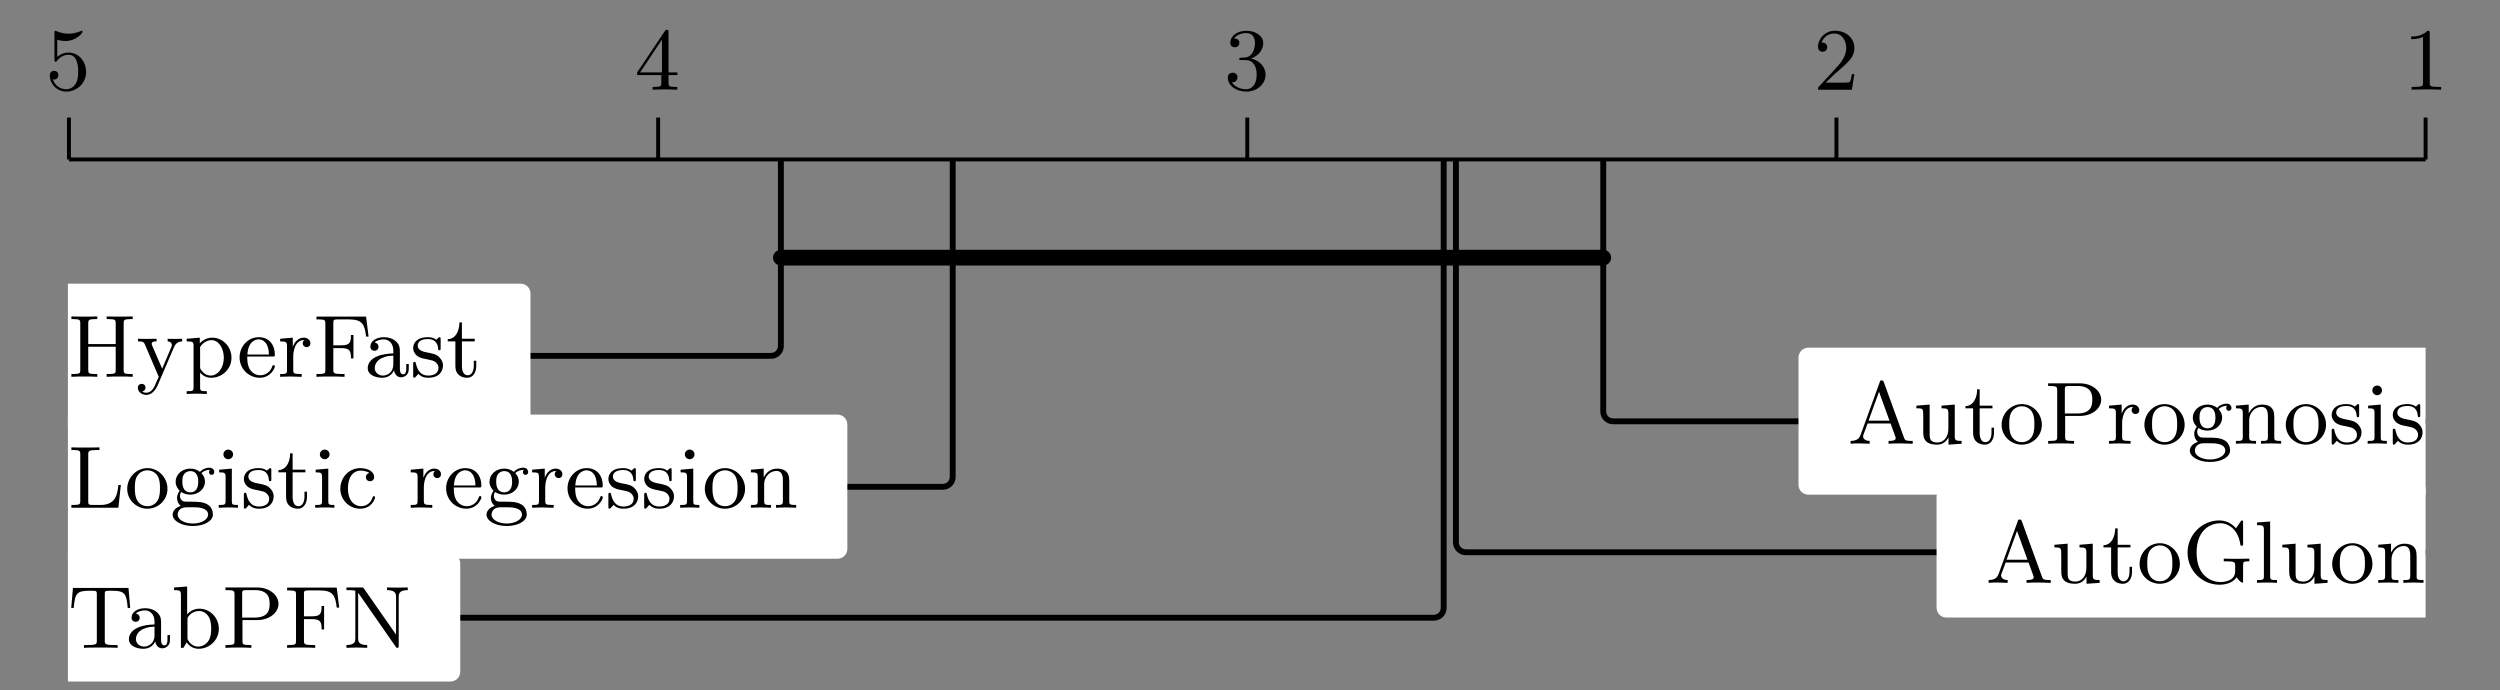 <?xml version="1.0" encoding="UTF-8"?>
<svg xmlns="http://www.w3.org/2000/svg" xmlns:xlink="http://www.w3.org/1999/xlink" width="250.348pt" height="69.12pt" viewBox="0 0 250.348 69.12" version="1.2">
<rect x="0" y="0" width="250.348" height="69.12" fill="#808080" stroke="none"/>
<defs>
<g>
<symbol overflow="visible" id="glyph0-0">
<path style="stroke:none;" d=""/>
</symbol>
<symbol overflow="visible" id="glyph0-1">
<path style="stroke:none;" d="M 2.688 -5.656 C 2.688 -5.875 2.688 -5.906 2.469 -5.906 C 1.906 -5.328 1.094 -5.328 0.828 -5.328 L 0.828 -5.062 C 1 -5.062 1.531 -5.062 2.016 -5.281 L 2.016 -0.703 C 2.016 -0.375 1.984 -0.281 1.156 -0.281 L 0.875 -0.281 L 0.875 0 C 1.203 -0.031 1.984 -0.031 2.344 -0.031 C 2.719 -0.031 3.516 -0.031 3.828 0 L 3.828 -0.281 L 3.547 -0.281 C 2.719 -0.281 2.688 -0.375 2.688 -0.703 Z M 2.688 -5.656 "/>
</symbol>
<symbol overflow="visible" id="glyph0-2">
<path style="stroke:none;" d="M 4.094 -1.562 L 3.844 -1.562 C 3.828 -1.453 3.75 -0.938 3.641 -0.781 C 3.594 -0.703 2.984 -0.703 2.797 -0.703 L 1.219 -0.703 L 2.094 -1.547 C 3.547 -2.797 4.094 -3.266 4.094 -4.172 C 4.094 -5.188 3.25 -5.906 2.156 -5.906 C 1.141 -5.906 0.453 -5.094 0.453 -4.281 C 0.453 -3.844 0.828 -3.797 0.906 -3.797 C 1.109 -3.797 1.375 -3.938 1.375 -4.266 C 1.375 -4.531 1.188 -4.719 0.906 -4.719 C 0.875 -4.719 0.844 -4.719 0.812 -4.719 C 1.016 -5.344 1.578 -5.625 2.062 -5.625 C 2.969 -5.625 3.281 -4.781 3.281 -4.172 C 3.281 -3.266 2.594 -2.531 2.172 -2.078 L 0.547 -0.312 C 0.453 -0.219 0.453 -0.203 0.453 0 L 3.844 0 Z M 4.094 -1.562 "/>
</symbol>
<symbol overflow="visible" id="glyph0-3">
<path style="stroke:none;" d="M 2.703 -3.125 C 3.531 -3.422 3.922 -4.078 3.922 -4.688 C 3.922 -5.375 3.156 -5.906 2.234 -5.906 C 1.312 -5.906 0.625 -5.375 0.625 -4.703 C 0.625 -4.406 0.828 -4.25 1.078 -4.25 C 1.344 -4.25 1.531 -4.438 1.531 -4.688 C 1.531 -5 1.312 -5.125 1.016 -5.125 C 1.234 -5.5 1.781 -5.672 2.219 -5.672 C 2.953 -5.672 3.094 -5.094 3.094 -4.672 C 3.094 -4.406 3.031 -3.984 2.812 -3.656 C 2.547 -3.25 2.234 -3.234 1.969 -3.219 C 1.75 -3.203 1.734 -3.203 1.672 -3.203 C 1.578 -3.188 1.516 -3.188 1.516 -3.078 C 1.516 -2.969 1.578 -2.969 1.734 -2.969 L 2.156 -2.969 C 2.922 -2.969 3.266 -2.344 3.266 -1.5 C 3.266 -0.375 2.656 -0.047 2.203 -0.047 C 2.031 -0.047 1.172 -0.094 0.781 -0.75 C 1.094 -0.703 1.344 -0.938 1.344 -1.234 C 1.344 -1.531 1.125 -1.703 0.875 -1.703 C 0.641 -1.703 0.375 -1.578 0.375 -1.203 C 0.375 -0.422 1.203 0.188 2.234 0.188 C 3.344 0.188 4.156 -0.609 4.156 -1.5 C 4.156 -2.281 3.547 -2.938 2.703 -3.125 Z M 2.703 -3.125 "/>
</symbol>
<symbol overflow="visible" id="glyph0-4">
<path style="stroke:none;" d="M 0.25 -1.734 L 0.25 -1.469 L 2.672 -1.469 L 2.672 -0.703 C 2.672 -0.375 2.656 -0.281 1.984 -0.281 L 1.797 -0.281 L 1.797 0 C 2.344 -0.031 2.969 -0.031 3.031 -0.031 C 3.078 -0.031 3.719 -0.031 4.266 0 L 4.266 -0.281 L 4.078 -0.281 C 3.406 -0.281 3.391 -0.375 3.391 -0.703 L 3.391 -1.469 L 4.281 -1.469 L 4.281 -1.734 L 3.391 -1.734 L 3.391 -5.766 C 3.391 -5.938 3.391 -6 3.219 -6 C 3.109 -6 3.094 -5.984 3.016 -5.859 Z M 0.547 -1.734 L 2.734 -5.016 L 2.734 -1.734 Z M 0.547 -1.734 "/>
</symbol>
<symbol overflow="visible" id="glyph0-5">
<path style="stroke:none;" d="M 0.922 -3.062 C 0.922 -2.891 0.922 -2.797 1.047 -2.797 C 1.109 -2.797 1.141 -2.828 1.203 -2.922 C 1.469 -3.281 1.891 -3.5 2.344 -3.5 C 3.297 -3.5 3.297 -2.141 3.297 -1.812 C 3.297 -1.547 3.297 -1 3.047 -0.594 C 2.812 -0.219 2.438 -0.047 2.094 -0.047 C 1.562 -0.047 0.969 -0.375 0.766 -1.031 C 0.766 -1.031 0.828 -1.016 0.891 -1.016 C 1.062 -1.016 1.312 -1.141 1.312 -1.453 C 1.312 -1.734 1.125 -1.891 0.891 -1.891 C 0.703 -1.891 0.453 -1.781 0.453 -1.422 C 0.453 -0.625 1.125 0.188 2.109 0.188 C 3.188 0.188 4.094 -0.672 4.094 -1.766 C 4.094 -2.844 3.328 -3.719 2.359 -3.719 C 1.938 -3.719 1.5 -3.578 1.203 -3.266 L 1.203 -5 C 1.469 -4.922 1.734 -4.875 2.016 -4.875 C 3.094 -4.875 3.734 -5.672 3.734 -5.781 C 3.734 -5.859 3.688 -5.906 3.641 -5.906 C 3.625 -5.906 3.609 -5.906 3.531 -5.859 C 3.109 -5.688 2.703 -5.609 2.328 -5.609 C 1.953 -5.609 1.547 -5.688 1.141 -5.859 C 1.047 -5.906 1.031 -5.906 1.031 -5.906 C 0.922 -5.906 0.922 -5.812 0.922 -5.656 Z M 0.922 -3.062 "/>
</symbol>
<symbol overflow="visible" id="glyph1-0">
<path style="stroke:none;" d=""/>
</symbol>
<symbol overflow="visible" id="glyph1-1">
<path style="stroke:none;" d="M 6.516 0 L 6.516 -0.281 L 6.375 -0.281 C 5.828 -0.281 5.719 -0.359 5.641 -0.609 L 3.625 -6.156 C 3.578 -6.266 3.547 -6.344 3.406 -6.344 C 3.266 -6.344 3.25 -6.297 3.203 -6.141 L 1.297 -0.891 C 1.188 -0.594 0.984 -0.281 0.297 -0.281 L 0.297 0 C 0.641 -0.031 0.875 -0.031 1.203 -0.031 L 2.203 0 L 2.203 -0.281 C 1.703 -0.281 1.547 -0.562 1.547 -0.719 C 1.547 -0.812 1.562 -0.844 1.578 -0.891 L 2 -2.031 L 4.297 -2.031 L 4.781 -0.703 C 4.812 -0.609 4.812 -0.578 4.812 -0.547 C 4.812 -0.281 4.328 -0.281 4.094 -0.281 L 4.094 0 C 4.484 -0.031 4.953 -0.031 5.359 -0.031 Z M 4.188 -2.312 L 2.094 -2.312 L 3.141 -5.203 Z M 4.188 -2.312 "/>
</symbol>
<symbol overflow="visible" id="glyph1-2">
<path style="stroke:none;" d="M 4.844 0 L 4.844 -0.281 C 4.25 -0.281 4.156 -0.344 4.156 -0.766 L 4.156 -3.922 L 2.828 -3.812 L 2.828 -3.547 C 3.422 -3.547 3.516 -3.484 3.516 -3.047 L 3.516 -1.484 C 3.516 -0.688 3.062 -0.125 2.422 -0.125 C 1.688 -0.125 1.641 -0.5 1.641 -0.984 L 1.641 -3.922 L 0.312 -3.812 L 0.312 -3.547 C 1 -3.547 1 -3.516 1 -2.734 L 1 -1.406 C 1 -0.828 1 -0.453 1.406 -0.141 C 1.656 0.031 2.016 0.094 2.375 0.094 C 2.828 0.094 3.266 -0.109 3.531 -0.641 L 3.531 0.094 Z M 4.844 0 "/>
</symbol>
<symbol overflow="visible" id="glyph1-3">
<path style="stroke:none;" d="M 3.031 -1.094 L 3.031 -1.609 L 2.781 -1.609 L 2.781 -1.125 C 2.781 -0.469 2.5 -0.156 2.188 -0.156 C 1.594 -0.156 1.594 -0.938 1.594 -1.094 L 1.594 -3.547 L 2.875 -3.547 L 2.875 -3.812 L 1.594 -3.812 L 1.594 -5.453 L 1.344 -5.453 C 1.344 -4.703 1.031 -3.797 0.172 -3.766 L 0.172 -3.547 L 0.938 -3.547 L 0.938 -1.094 C 0.938 -0.109 1.656 0.094 2.125 0.094 C 2.719 0.094 3.031 -0.469 3.031 -1.094 Z M 3.031 -1.094 "/>
</symbol>
<symbol overflow="visible" id="glyph1-4">
<path style="stroke:none;" d="M 4.281 -1.891 C 4.281 -3.047 3.359 -3.969 2.281 -3.969 C 1.156 -3.969 0.25 -3.016 0.25 -1.891 C 0.25 -0.781 1.172 0.094 2.266 0.094 C 3.391 0.094 4.281 -0.797 4.281 -1.891 Z M 3.531 -1.969 C 3.531 -1.641 3.531 -1.125 3.297 -0.734 C 3.062 -0.328 2.656 -0.156 2.281 -0.156 C 1.828 -0.156 1.469 -0.375 1.266 -0.719 C 1.031 -1.094 1.016 -1.562 1.016 -1.969 C 1.016 -2.297 1.016 -2.797 1.234 -3.156 C 1.5 -3.609 1.953 -3.75 2.266 -3.75 C 2.766 -3.75 3.141 -3.469 3.312 -3.156 C 3.516 -2.797 3.531 -2.344 3.531 -1.969 Z M 3.531 -1.969 "/>
</symbol>
<symbol overflow="visible" id="glyph1-5">
<path style="stroke:none;" d="M 5.672 -4.406 C 5.672 -5.281 4.766 -6.047 3.531 -6.047 L 0.359 -6.047 L 0.359 -5.781 L 0.562 -5.781 C 1.234 -5.781 1.266 -5.672 1.266 -5.344 L 1.266 -0.703 C 1.266 -0.375 1.234 -0.281 0.562 -0.281 L 0.359 -0.281 L 0.359 0 C 0.75 -0.031 1.25 -0.031 1.656 -0.031 C 2.062 -0.031 2.562 -0.031 2.953 0 L 2.953 -0.281 L 2.75 -0.281 C 2.078 -0.281 2.062 -0.375 2.062 -0.703 L 2.062 -2.781 L 3.531 -2.781 C 4.781 -2.781 5.672 -3.547 5.672 -4.406 Z M 4.781 -4.406 C 4.781 -4 4.781 -3.031 3.297 -3.031 L 2.031 -3.031 L 2.031 -5.406 C 2.031 -5.719 2.047 -5.781 2.469 -5.781 L 3.312 -5.781 C 4.781 -5.781 4.781 -4.797 4.781 -4.406 Z M 4.781 -4.406 "/>
</symbol>
<symbol overflow="visible" id="glyph1-6">
<path style="stroke:none;" d="M 3.297 -3.359 C 3.297 -3.656 3.031 -3.922 2.641 -3.922 C 2.109 -3.922 1.734 -3.547 1.531 -3 L 1.531 -3.922 L 0.266 -3.812 L 0.266 -3.547 C 0.875 -3.547 0.953 -3.484 0.953 -3.047 L 0.953 -0.688 C 0.953 -0.281 0.844 -0.281 0.266 -0.281 L 0.266 0 C 0.734 -0.016 0.844 -0.031 1.297 -0.031 L 2.422 0 L 2.422 -0.281 L 2.25 -0.281 C 1.609 -0.281 1.578 -0.375 1.578 -0.703 L 1.578 -2.031 C 1.578 -2.391 1.672 -3.688 2.688 -3.688 C 2.672 -3.672 2.531 -3.578 2.531 -3.359 C 2.531 -3.125 2.719 -2.969 2.922 -2.969 C 3.094 -2.969 3.297 -3.094 3.297 -3.359 Z M 3.297 -3.359 "/>
</symbol>
<symbol overflow="visible" id="glyph1-7">
<path style="stroke:none;" d="M 4.422 -3.578 C 4.422 -3.734 4.297 -4.016 3.938 -4.016 C 3.688 -4.016 3.281 -3.922 2.984 -3.594 C 2.734 -3.797 2.391 -3.922 2.016 -3.922 C 1.172 -3.922 0.547 -3.312 0.547 -2.609 C 0.547 -2.156 0.812 -1.844 0.953 -1.703 C 0.938 -1.688 0.688 -1.375 0.688 -0.969 C 0.688 -0.672 0.828 -0.359 1.062 -0.188 C 0.609 -0.047 0.25 0.281 0.25 0.688 C 0.25 1.312 1.141 1.828 2.266 1.828 C 3.359 1.828 4.281 1.359 4.281 0.672 C 4.281 0.312 4.125 -0.078 3.797 -0.297 C 3.297 -0.609 2.781 -0.609 1.938 -0.609 C 1.766 -0.609 1.484 -0.609 1.406 -0.625 C 1.156 -0.672 0.984 -0.906 0.984 -1.203 C 0.984 -1.344 1.031 -1.469 1.109 -1.578 C 1.328 -1.438 1.609 -1.312 2.016 -1.312 C 2.859 -1.312 3.484 -1.906 3.484 -2.609 C 3.484 -3.047 3.25 -3.344 3.125 -3.469 C 3.484 -3.797 3.891 -3.797 4 -3.797 C 3.953 -3.766 3.891 -3.719 3.891 -3.562 C 3.891 -3.469 3.953 -3.297 4.156 -3.297 C 4.281 -3.297 4.422 -3.391 4.422 -3.578 Z M 2.812 -2.609 C 2.812 -2.406 2.812 -1.547 2.016 -1.547 C 1.219 -1.547 1.219 -2.422 1.219 -2.609 C 1.219 -2.859 1.234 -3.156 1.391 -3.359 C 1.531 -3.547 1.766 -3.672 2.016 -3.672 C 2.812 -3.672 2.812 -2.812 2.812 -2.609 Z M 3.797 0.688 C 3.797 1.188 3.109 1.578 2.281 1.578 C 1.406 1.578 0.75 1.172 0.75 0.688 C 0.75 0.547 0.844 -0.047 1.609 -0.047 L 2.422 -0.047 C 2.703 -0.047 3.797 -0.031 3.797 0.688 Z M 3.797 0.688 "/>
</symbol>
<symbol overflow="visible" id="glyph1-8">
<path style="stroke:none;" d="M 4.844 0 L 4.844 -0.281 C 4.391 -0.281 4.172 -0.281 4.156 -0.547 L 4.156 -2.25 C 4.156 -2.984 4.156 -3.25 3.922 -3.547 C 3.719 -3.797 3.375 -3.922 2.938 -3.922 C 2.109 -3.922 1.734 -3.297 1.609 -3.062 L 1.594 -3.062 L 1.594 -3.922 L 0.312 -3.812 L 0.312 -3.547 C 0.906 -3.547 1 -3.484 1 -3.047 L 1 -0.688 C 1 -0.281 0.891 -0.281 0.312 -0.281 L 0.312 0 C 0.719 -0.016 0.891 -0.031 1.312 -0.031 C 1.75 -0.031 1.859 -0.016 2.328 0 L 2.328 -0.281 C 1.75 -0.281 1.641 -0.281 1.641 -0.688 L 1.641 -2.297 C 1.641 -3.234 2.312 -3.688 2.875 -3.688 C 3.391 -3.688 3.516 -3.266 3.516 -2.734 L 3.516 -0.688 C 3.516 -0.281 3.406 -0.281 2.828 -0.281 L 2.828 0 C 3.25 -0.016 3.406 -0.031 3.844 -0.031 C 4.266 -0.031 4.375 -0.016 4.844 0 Z M 4.844 0 "/>
</symbol>
<symbol overflow="visible" id="glyph1-9">
<path style="stroke:none;" d="M 3.281 -1.141 C 3.281 -1.531 3.094 -1.766 2.906 -1.969 C 2.609 -2.266 2.281 -2.328 1.625 -2.453 C 1.406 -2.5 0.75 -2.609 0.75 -3.125 C 0.75 -3.406 0.953 -3.781 1.766 -3.781 C 2.719 -3.781 2.781 -3.031 2.797 -2.812 C 2.812 -2.719 2.812 -2.656 2.922 -2.656 C 3.047 -2.656 3.047 -2.719 3.047 -2.891 L 3.047 -3.734 C 3.047 -3.891 3.047 -3.969 2.938 -3.969 C 2.891 -3.969 2.875 -3.969 2.766 -3.859 C 2.75 -3.844 2.672 -3.766 2.609 -3.719 C 2.344 -3.922 2.062 -3.969 1.766 -3.969 C 0.594 -3.969 0.297 -3.328 0.297 -2.875 C 0.297 -2.594 0.422 -2.359 0.625 -2.156 C 0.938 -1.891 1.266 -1.828 1.719 -1.75 C 2.172 -1.656 2.328 -1.625 2.516 -1.484 C 2.609 -1.406 2.828 -1.234 2.828 -0.906 C 2.828 -0.125 1.938 -0.125 1.812 -0.125 C 0.906 -0.125 0.672 -0.875 0.562 -1.359 C 0.547 -1.438 0.531 -1.5 0.422 -1.5 C 0.297 -1.5 0.297 -1.422 0.297 -1.266 L 0.297 -0.141 C 0.297 0.016 0.297 0.094 0.406 0.094 C 0.453 0.094 0.469 0.094 0.625 -0.078 C 0.672 -0.141 0.766 -0.25 0.812 -0.297 C 1.172 0.078 1.578 0.094 1.812 0.094 C 2.891 0.094 3.281 -0.547 3.281 -1.141 Z M 3.281 -1.141 "/>
</symbol>
<symbol overflow="visible" id="glyph1-10">
<path style="stroke:none;" d="M 2.234 0 L 2.234 -0.281 C 1.672 -0.281 1.625 -0.312 1.625 -0.672 L 1.625 -3.922 L 0.359 -3.812 L 0.359 -3.547 C 0.922 -3.547 1 -3.484 1 -3.062 L 1 -0.688 C 1 -0.281 0.906 -0.281 0.312 -0.281 L 0.312 0 C 0.719 -0.016 0.906 -0.031 1.297 -0.031 C 1.438 -0.031 1.812 -0.031 2.234 0 Z M 1.75 -5.344 C 1.75 -5.609 1.531 -5.828 1.266 -5.828 C 1 -5.828 0.781 -5.609 0.781 -5.344 C 0.781 -5.078 1 -4.859 1.266 -4.859 C 1.531 -4.859 1.75 -5.078 1.75 -5.344 Z M 1.75 -5.344 "/>
</symbol>
<symbol overflow="visible" id="glyph1-11">
<path style="stroke:none;" d="M 6.688 -2.156 L 6.688 -2.422 C 6.109 -2.406 6.016 -2.406 5.547 -2.406 C 5.203 -2.406 4.438 -2.406 4.125 -2.422 L 4.125 -2.156 L 4.406 -2.156 C 5.234 -2.156 5.266 -2.047 5.266 -1.719 L 5.266 -1.156 C 5.266 -0.078 3.922 -0.078 3.797 -0.078 C 3.078 -0.078 1.406 -0.516 1.406 -3.031 C 1.406 -5.5 3.016 -5.969 3.75 -5.969 C 4.641 -5.969 5.562 -5.312 5.781 -3.875 C 5.797 -3.75 5.797 -3.719 5.922 -3.719 C 6.062 -3.719 6.062 -3.75 6.062 -3.938 L 6.062 -6.016 C 6.062 -6.172 6.062 -6.25 5.953 -6.25 C 5.891 -6.25 5.859 -6.219 5.812 -6.141 L 5.359 -5.469 C 5.078 -5.75 4.578 -6.25 3.672 -6.25 C 1.953 -6.25 0.5 -4.812 0.5 -3.031 C 0.5 -1.219 1.953 0.188 3.688 0.188 C 4.516 0.188 5.156 -0.125 5.406 -0.562 C 5.562 -0.312 5.875 -0.016 5.969 -0.016 C 6.062 -0.016 6.062 -0.094 6.062 -0.234 L 6.062 -1.75 C 6.062 -2.109 6.094 -2.156 6.688 -2.156 Z M 6.688 -2.156 "/>
</symbol>
<symbol overflow="visible" id="glyph1-12">
<path style="stroke:none;" d="M 2.312 0 L 2.312 -0.281 C 1.734 -0.281 1.625 -0.281 1.625 -0.688 L 1.625 -6.141 L 0.312 -6.047 L 0.312 -5.781 C 0.922 -5.781 1 -5.719 1 -5.281 L 1 -0.688 C 1 -0.281 0.906 -0.281 0.312 -0.281 L 0.312 0 C 0.734 -0.016 0.906 -0.031 1.312 -0.031 C 1.734 -0.031 1.875 -0.016 2.312 0 Z M 2.312 0 "/>
</symbol>
<symbol overflow="visible" id="glyph1-13">
<path style="stroke:none;" d="M 6.234 -4 L 6.062 -6 L 0.5 -6 L 0.328 -4 L 0.578 -4 C 0.703 -5.469 0.875 -5.719 2.203 -5.719 C 2.375 -5.719 2.625 -5.719 2.719 -5.703 C 2.875 -5.672 2.891 -5.578 2.891 -5.359 L 2.891 -0.703 C 2.891 -0.406 2.891 -0.281 1.953 -0.281 L 1.609 -0.281 L 1.609 0 C 1.938 -0.031 2.906 -0.031 3.281 -0.031 C 3.672 -0.031 4.641 -0.031 4.969 0 L 4.969 -0.281 L 4.609 -0.281 C 3.688 -0.281 3.688 -0.406 3.688 -0.703 L 3.688 -5.359 C 3.688 -5.594 3.688 -5.672 3.875 -5.703 C 3.953 -5.719 4.203 -5.719 4.359 -5.719 C 5.688 -5.719 5.859 -5.469 5.984 -4 Z M 6.234 -4 "/>
</symbol>
<symbol overflow="visible" id="glyph1-14">
<path style="stroke:none;" d="M 4.406 -0.781 L 4.406 -1.281 L 4.156 -1.281 L 4.156 -0.797 C 4.156 -0.703 4.156 -0.25 3.844 -0.25 C 3.516 -0.25 3.516 -0.688 3.516 -0.828 L 3.516 -2.375 C 3.516 -2.875 3.516 -3.188 3.125 -3.547 C 2.797 -3.844 2.359 -3.969 1.922 -3.969 C 1.172 -3.969 0.562 -3.594 0.562 -3.031 C 0.562 -2.75 0.75 -2.609 0.969 -2.609 C 1.219 -2.609 1.375 -2.781 1.375 -3.016 C 1.375 -3.391 0.984 -3.438 0.984 -3.438 C 1.219 -3.672 1.641 -3.75 1.906 -3.75 C 2.359 -3.75 2.859 -3.406 2.859 -2.625 L 2.859 -2.344 C 2.391 -2.328 1.719 -2.281 1.125 -2 C 0.484 -1.688 0.297 -1.219 0.297 -0.875 C 0.297 -0.141 1.156 0.094 1.75 0.094 C 2.484 0.094 2.812 -0.391 2.938 -0.641 C 2.984 -0.266 3.25 0.047 3.625 0.047 C 3.844 0.047 4.406 -0.078 4.406 -0.781 Z M 2.859 -1.25 C 2.859 -0.391 2.203 -0.125 1.812 -0.125 C 1.391 -0.125 1 -0.422 1 -0.875 C 1 -1.453 1.5 -2.078 2.859 -2.125 Z M 2.859 -1.25 "/>
</symbol>
<symbol overflow="visible" id="glyph1-15">
<path style="stroke:none;" d="M 4.75 -1.906 C 4.75 -3.016 3.875 -3.922 2.812 -3.922 C 2.203 -3.922 1.797 -3.609 1.578 -3.359 L 1.578 -6.141 L 0.266 -6.047 L 0.266 -5.781 C 0.875 -5.781 0.953 -5.719 0.953 -5.281 L 0.953 0 L 1.203 0 L 1.531 -0.547 C 1.797 -0.156 2.234 0.094 2.719 0.094 C 3.781 0.094 4.75 -0.75 4.75 -1.906 Z M 3.984 -1.922 C 3.984 -1.5 3.938 -1.031 3.703 -0.688 C 3.516 -0.406 3.141 -0.125 2.672 -0.125 C 2.281 -0.125 1.938 -0.344 1.734 -0.672 C 1.609 -0.844 1.609 -0.859 1.609 -1.031 L 1.609 -2.828 C 1.609 -3 1.609 -3 1.703 -3.141 C 2 -3.547 2.438 -3.688 2.766 -3.688 C 3.156 -3.688 3.516 -3.484 3.734 -3.109 C 3.969 -2.734 3.984 -2.203 3.984 -1.922 Z M 3.984 -1.922 "/>
</symbol>
<symbol overflow="visible" id="glyph1-16">
<path style="stroke:none;" d="M 5.562 -4.031 L 5.312 -6.031 L 0.344 -6.031 L 0.344 -5.75 L 0.547 -5.75 C 1.219 -5.75 1.234 -5.656 1.234 -5.328 L 1.234 -0.703 C 1.234 -0.375 1.219 -0.281 0.547 -0.281 L 0.344 -0.281 L 0.344 0 C 0.734 -0.031 1.281 -0.031 1.688 -0.031 C 2.047 -0.031 2.859 -0.031 3.156 0 L 3.156 -0.281 L 2.875 -0.281 C 2.078 -0.281 2.031 -0.375 2.031 -0.703 L 2.031 -2.875 L 2.828 -2.875 C 3.688 -2.875 3.797 -2.594 3.797 -1.844 L 4.047 -1.844 L 4.047 -4.188 L 3.797 -4.188 C 3.797 -3.438 3.688 -3.156 2.828 -3.156 L 2.031 -3.156 L 2.031 -5.391 C 2.031 -5.688 2.062 -5.75 2.469 -5.75 L 3.594 -5.75 C 4.938 -5.75 5.172 -5.25 5.312 -4.031 Z M 5.562 -4.031 "/>
</symbol>
<symbol overflow="visible" id="glyph1-17">
<path style="stroke:none;" d="M 6.484 -5.781 L 6.484 -6.047 C 6 -6.031 5.875 -6.031 5.453 -6.031 C 5.016 -6.031 4.906 -6.031 4.406 -6.047 L 4.406 -5.781 C 5.312 -5.781 5.312 -5.344 5.312 -5.109 L 5.312 -1.328 L 2.094 -5.938 C 2.016 -6.047 2 -6.047 1.828 -6.047 L 0.344 -6.047 L 0.344 -5.781 L 0.578 -5.781 C 1.016 -5.781 1.234 -5.719 1.234 -5.719 L 1.234 -0.938 C 1.234 -0.703 1.234 -0.281 0.344 -0.281 L 0.344 0 C 0.828 -0.016 0.953 -0.031 1.375 -0.031 C 1.812 -0.031 1.938 -0.016 2.422 0 L 2.422 -0.281 C 1.516 -0.281 1.516 -0.703 1.516 -0.938 L 1.516 -5.516 L 5.281 -0.109 C 5.344 0 5.391 0 5.438 0 C 5.578 0 5.578 -0.078 5.578 -0.234 L 5.578 -5.109 C 5.578 -5.344 5.578 -5.781 6.484 -5.781 Z M 6.484 -5.781 "/>
</symbol>
<symbol overflow="visible" id="glyph1-18">
<path style="stroke:none;" d="M 5.297 -2.281 L 5.047 -2.281 C 4.953 -1.391 4.828 -0.281 3.25 -0.281 L 2.469 -0.281 C 2.062 -0.281 2.031 -0.344 2.031 -0.641 L 2.031 -5.344 C 2.031 -5.672 2.078 -5.781 2.875 -5.781 L 3.156 -5.781 L 3.156 -6.047 C 2.859 -6.031 2.047 -6.031 1.688 -6.031 C 1.281 -6.031 0.734 -6.031 0.344 -6.047 L 0.344 -5.781 L 0.547 -5.781 C 1.219 -5.781 1.234 -5.672 1.234 -5.344 L 1.234 -0.703 C 1.234 -0.375 1.219 -0.281 0.547 -0.281 L 0.344 -0.281 L 0.344 0 L 5.047 0 Z M 5.297 -2.281 "/>
</symbol>
<symbol overflow="visible" id="glyph1-19">
<path style="stroke:none;" d="M 3.781 -1.047 C 3.781 -1.156 3.688 -1.156 3.656 -1.156 C 3.562 -1.156 3.562 -1.141 3.516 -1 C 3.297 -0.375 2.812 -0.156 2.359 -0.156 C 1.797 -0.156 1.062 -0.609 1.062 -1.922 C 1.062 -3.297 1.766 -3.719 2.297 -3.719 C 2.422 -3.719 2.891 -3.703 3.219 -3.484 C 3.031 -3.453 2.859 -3.328 2.859 -3.062 C 2.859 -2.828 3.031 -2.656 3.266 -2.656 C 3.5 -2.656 3.688 -2.812 3.688 -3.078 C 3.688 -3.625 3.062 -3.969 2.281 -3.969 C 1.156 -3.969 0.297 -3.016 0.297 -1.906 C 0.297 -0.766 1.219 0.094 2.266 0.094 C 3.5 0.094 3.781 -0.969 3.781 -1.047 Z M 3.781 -1.047 "/>
</symbol>
<symbol overflow="visible" id="glyph1-20">
<path style="stroke:none;" d="M 3.781 -1.047 C 3.781 -1.109 3.734 -1.172 3.656 -1.172 C 3.578 -1.172 3.547 -1.109 3.531 -1.078 C 3.234 -0.172 2.438 -0.156 2.312 -0.156 C 1.891 -0.156 1.531 -0.391 1.312 -0.688 C 1.031 -1.125 1.016 -1.656 1.016 -2.031 L 3.547 -2.031 C 3.734 -2.031 3.781 -2.031 3.781 -2.219 C 3.781 -3.125 3.281 -3.969 2.156 -3.969 C 1.094 -3.969 0.25 -3.047 0.25 -1.953 C 0.25 -0.781 1.188 0.094 2.266 0.094 C 3.344 0.094 3.781 -0.844 3.781 -1.047 Z M 3.188 -2.234 L 1.031 -2.234 C 1.109 -3.609 1.906 -3.75 2.156 -3.75 C 2.641 -3.75 3.172 -3.375 3.188 -2.234 Z M 3.188 -2.234 "/>
</symbol>
<symbol overflow="visible" id="glyph1-21">
<path style="stroke:none;" d="M 6.484 0 L 6.484 -0.281 L 6.281 -0.281 C 5.594 -0.281 5.578 -0.375 5.578 -0.703 L 5.578 -5.344 C 5.578 -5.672 5.594 -5.781 6.281 -5.781 L 6.484 -5.781 L 6.484 -6.047 C 6.094 -6.031 5.594 -6.031 5.188 -6.031 C 4.781 -6.031 4.281 -6.031 3.875 -6.047 L 3.875 -5.781 L 4.078 -5.781 C 4.766 -5.781 4.781 -5.672 4.781 -5.344 L 4.781 -3.281 L 2.031 -3.281 L 2.031 -5.344 C 2.031 -5.672 2.062 -5.781 2.734 -5.781 L 2.938 -5.781 L 2.938 -6.047 C 2.547 -6.031 2.047 -6.031 1.641 -6.031 C 1.234 -6.031 0.734 -6.031 0.344 -6.047 L 0.344 -5.781 L 0.547 -5.781 C 1.219 -5.781 1.234 -5.672 1.234 -5.344 L 1.234 -0.703 C 1.234 -0.375 1.219 -0.281 0.547 -0.281 L 0.344 -0.281 L 0.344 0 C 0.734 -0.031 1.234 -0.031 1.641 -0.031 C 2.047 -0.031 2.547 -0.031 2.938 0 L 2.938 -0.281 L 2.734 -0.281 C 2.062 -0.281 2.031 -0.375 2.031 -0.703 L 2.031 -3.016 L 4.781 -3.016 L 4.781 -0.703 C 4.781 -0.375 4.766 -0.281 4.078 -0.281 L 3.875 -0.281 L 3.875 0 C 4.281 -0.031 4.781 -0.031 5.188 -0.031 C 5.594 -0.031 6.094 -0.031 6.484 0 Z M 6.484 0 "/>
</symbol>
<symbol overflow="visible" id="glyph1-22">
<path style="stroke:none;" d="M 4.609 -3.547 L 4.609 -3.812 C 4.328 -3.797 4.047 -3.797 3.938 -3.797 C 3.688 -3.797 3.406 -3.797 3.156 -3.812 L 3.156 -3.547 C 3.578 -3.531 3.578 -3.203 3.578 -3.172 C 3.578 -3.078 3.531 -2.984 3.5 -2.922 L 2.609 -0.812 L 1.609 -3.125 C 1.562 -3.25 1.562 -3.312 1.562 -3.312 C 1.562 -3.547 1.859 -3.547 2.047 -3.547 L 2.047 -3.812 L 1.062 -3.797 C 1.031 -3.797 0.531 -3.797 0.188 -3.812 L 0.188 -3.547 C 0.578 -3.547 0.75 -3.531 0.859 -3.281 L 2.266 0 L 2.031 0.516 C 1.844 1 1.578 1.594 1.016 1.594 C 0.781 1.594 0.641 1.484 0.609 1.469 C 0.688 1.453 0.938 1.375 0.938 1.078 C 0.938 0.844 0.766 0.703 0.562 0.703 C 0.344 0.703 0.172 0.844 0.172 1.094 C 0.172 1.484 0.547 1.812 1.016 1.812 C 1.578 1.812 1.969 1.297 2.172 0.812 L 3.781 -2.938 C 3.875 -3.156 4.047 -3.531 4.609 -3.547 Z M 4.609 -3.547 "/>
</symbol>
<symbol overflow="visible" id="glyph1-23">
<path style="stroke:none;" d="M 4.75 -1.906 C 4.75 -3.031 3.875 -3.922 2.828 -3.922 C 2.359 -3.922 1.906 -3.719 1.578 -3.359 L 1.578 -3.922 L 0.266 -3.812 L 0.266 -3.547 C 0.891 -3.547 0.953 -3.484 0.953 -3.109 L 0.953 1.031 C 0.953 1.438 0.844 1.438 0.266 1.438 L 0.266 1.719 C 0.688 1.703 0.844 1.688 1.281 1.688 C 1.703 1.688 1.812 1.703 2.281 1.719 L 2.281 1.438 C 1.703 1.438 1.609 1.438 1.609 1.031 L 1.609 -0.422 C 1.828 -0.188 2.141 0.094 2.719 0.094 C 3.781 0.094 4.75 -0.75 4.75 -1.906 Z M 3.984 -1.906 C 3.984 -0.906 3.391 -0.125 2.672 -0.125 C 2.266 -0.125 1.938 -0.359 1.719 -0.672 C 1.609 -0.844 1.609 -0.859 1.609 -1.031 L 1.609 -2.984 C 1.906 -3.484 2.391 -3.672 2.766 -3.672 C 3.453 -3.672 3.984 -2.875 3.984 -1.906 Z M 3.984 -1.906 "/>
</symbol>
</g>
<clipPath id="clip1">
  <path d="M 152 15.941 L 242.898 15.941 L 242.898 51 L 152 51 Z M 152 15.941 "/>
</clipPath>
<clipPath id="clip2">
  <path d="M 180 34 L 242.898 34 L 242.898 50 L 180 50 Z M 180 34 "/>
</clipPath>
<clipPath id="clip3">
  <path d="M 191 38 L 242.898 38 L 242.898 47 L 191 47 Z M 191 38 "/>
</clipPath>
<clipPath id="clip4">
  <path d="M 137 15.941 L 242.898 15.941 L 242.898 64 L 137 64 Z M 137 15.941 "/>
</clipPath>
<clipPath id="clip5">
  <path d="M 193 48 L 242.898 48 L 242.898 62 L 193 62 Z M 193 48 "/>
</clipPath>
<clipPath id="clip6">
  <path d="M 205 52 L 242.898 52 L 242.898 59 L 205 59 Z M 205 52 "/>
</clipPath>
<clipPath id="clip7">
  <path d="M 6.801 15.941 L 153 15.941 L 153 68.25 L 6.801 68.25 Z M 6.801 15.941 "/>
</clipPath>
<clipPath id="clip8">
  <path d="M 6.801 55 L 47 55 L 47 68.25 L 6.801 68.25 Z M 6.801 55 "/>
</clipPath>
<clipPath id="clip9">
  <path d="M 6.801 15.941 L 104 15.941 L 104 58 L 6.801 58 Z M 6.801 15.941 "/>
</clipPath>
<clipPath id="clip10">
  <path d="M 6.801 41 L 85 41 L 85 56 L 6.801 56 Z M 6.801 41 "/>
</clipPath>
<clipPath id="clip11">
  <path d="M 6.801 15.941 L 87 15.941 L 87 44 L 6.801 44 Z M 6.801 15.941 "/>
</clipPath>
<clipPath id="clip12">
  <path d="M 6.801 28 L 54 28 L 54 43 L 6.801 43 Z M 6.801 28 "/>
</clipPath>
</defs>
<g id="surface1">
<path style="fill:none;stroke-width:0.399;stroke-linecap:butt;stroke-linejoin:miter;stroke:rgb(0%,0%,0%);stroke-opacity:1;stroke-miterlimit:10;" d="M -0.001 59.778 L -0.001 64.026 M -59.776 59.778 L -59.776 64.026 M -119.551 59.778 L -119.551 64.026 M -179.325 59.778 L -179.325 64.026 M -239.104 59.778 L -239.104 64.026 " transform="matrix(0.987,0,0,-0.987,242.899,74.968)"/>
<path style="fill:none;stroke-width:0.399;stroke-linecap:butt;stroke-linejoin:miter;stroke:rgb(0%,0%,0%);stroke-opacity:1;stroke-miterlimit:10;" d="M -0.001 59.778 L -239.104 59.778 " transform="matrix(0.987,0,0,-0.987,242.899,74.968)"/>
<g style="fill:rgb(0%,0%,0%);fill-opacity:1;">
  <use xlink:href="#glyph0-1" x="240.624" y="8.984"/>
</g>
<g style="fill:rgb(0%,0%,0%);fill-opacity:1;">
  <use xlink:href="#glyph0-2" x="181.601" y="8.984"/>
</g>
<g style="fill:rgb(0%,0%,0%);fill-opacity:1;">
  <use xlink:href="#glyph0-3" x="122.577" y="8.984"/>
</g>
<g style="fill:rgb(0%,0%,0%);fill-opacity:1;">
  <use xlink:href="#glyph0-4" x="63.554" y="8.984"/>
</g>
<g style="fill:rgb(0%,0%,0%);fill-opacity:1;">
  <use xlink:href="#glyph0-5" x="4.531" y="8.984"/>
</g>
<g clip-path="url(#clip1)" clip-rule="nonzero">
<path style="fill:none;stroke-width:0.598;stroke-linecap:butt;stroke-linejoin:miter;stroke:rgb(0%,0%,0%);stroke-opacity:1;stroke-miterlimit:10;" d="M -83.436 59.778 L -83.436 34.206 C -83.436 33.656 -82.989 33.209 -82.439 33.209 L -0.001 33.209 " transform="matrix(0.987,0,0,-0.987,242.899,74.968)"/>
</g>
<g clip-path="url(#clip2)" clip-rule="nonzero">
<path style=" stroke:none;fill-rule:nonzero;fill:rgb(100%,100%,100%);fill-opacity:1;" d="M 246.836 34.816 L 181.086 34.816 C 180.543 34.816 180.102 35.258 180.102 35.801 L 180.102 48.555 C 180.102 49.098 180.543 49.535 181.086 49.535 L 246.836 49.535 C 247.379 49.535 247.816 49.098 247.816 48.555 L 247.816 35.801 C 247.816 35.258 247.379 34.816 246.836 34.816 Z M 246.836 34.816 "/>
</g>
<g style="fill:rgb(0%,0%,0%);fill-opacity:1;">
  <use xlink:href="#glyph1-1" x="185.023" y="44.434"/>
</g>
<g clip-path="url(#clip3)" clip-rule="nonzero">
<g style="fill:rgb(0%,0%,0%);fill-opacity:1;">
  <use xlink:href="#glyph1-2" x="191.592" y="44.434"/>
  <use xlink:href="#glyph1-3" x="196.648" y="44.434"/>
  <use xlink:href="#glyph1-4" x="200.189" y="44.434"/>
  <use xlink:href="#glyph1-5" x="204.74" y="44.434"/>
  <use xlink:href="#glyph1-6" x="210.929" y="44.434"/>
  <use xlink:href="#glyph1-4" x="214.488" y="44.434"/>
  <use xlink:href="#glyph1-7" x="219.039" y="44.434"/>
  <use xlink:href="#glyph1-8" x="223.59" y="44.434"/>
  <use xlink:href="#glyph1-4" x="228.645" y="44.434"/>
  <use xlink:href="#glyph1-9" x="233.196" y="44.434"/>
  <use xlink:href="#glyph1-10" x="236.782" y="44.434"/>
  <use xlink:href="#glyph1-9" x="239.314" y="44.434"/>
</g>
</g>
<g clip-path="url(#clip4)" clip-rule="nonzero">
<path style="fill:none;stroke-width:0.598;stroke-linecap:butt;stroke-linejoin:miter;stroke:rgb(0%,0%,0%);stroke-opacity:1;stroke-miterlimit:10;" d="M -98.382 59.778 L -98.382 20.922 C -98.382 20.372 -97.935 19.925 -97.385 19.925 L -0.001 19.925 " transform="matrix(0.987,0,0,-0.987,242.899,74.968)"/>
</g>
<g clip-path="url(#clip5)" clip-rule="nonzero">
<path style=" stroke:none;fill-rule:nonzero;fill:rgb(100%,100%,100%);fill-opacity:1;" d="M 246.836 48.746 L 194.906 48.746 C 194.363 48.746 193.926 49.188 193.926 49.73 L 193.926 60.855 C 193.926 61.398 194.363 61.84 194.906 61.84 L 246.836 61.84 C 247.379 61.84 247.816 61.398 247.816 60.855 L 247.816 49.73 C 247.816 49.188 247.379 48.746 246.836 48.746 Z M 246.836 48.746 "/>
</g>
<g style="fill:rgb(0%,0%,0%);fill-opacity:1;">
  <use xlink:href="#glyph1-1" x="198.843" y="58.365"/>
</g>
<g clip-path="url(#clip6)" clip-rule="nonzero">
<g style="fill:rgb(0%,0%,0%);fill-opacity:1;">
  <use xlink:href="#glyph1-2" x="205.412" y="58.365"/>
  <use xlink:href="#glyph1-3" x="210.468" y="58.365"/>
  <use xlink:href="#glyph1-4" x="214.009" y="58.365"/>
  <use xlink:href="#glyph1-11" x="218.56" y="58.365"/>
  <use xlink:href="#glyph1-12" x="225.705" y="58.365"/>
  <use xlink:href="#glyph1-2" x="228.237" y="58.365"/>
  <use xlink:href="#glyph1-4" x="233.293" y="58.365"/>
  <use xlink:href="#glyph1-8" x="237.843" y="58.365"/>
</g>
</g>
<g clip-path="url(#clip7)" clip-rule="nonzero">
<path style="fill:none;stroke-width:0.598;stroke-linecap:butt;stroke-linejoin:miter;stroke:rgb(0%,0%,0%);stroke-opacity:1;stroke-miterlimit:10;" d="M -99.624 59.778 L -99.624 14.28 C -99.624 13.73 -100.071 13.283 -100.621 13.283 L -239.104 13.283 " transform="matrix(0.987,0,0,-0.987,242.899,74.968)"/>
</g>
<g clip-path="url(#clip8)" clip-rule="nonzero">
<path style=" stroke:none;fill-rule:nonzero;fill:rgb(100%,100%,100%);fill-opacity:1;" d="M 45.109 55.453 L 2.867 55.453 C 2.324 55.453 1.883 55.891 1.883 56.434 L 1.883 67.266 C 1.883 67.809 2.324 68.25 2.867 68.25 L 45.109 68.25 C 45.652 68.25 46.09 67.809 46.09 67.266 L 46.09 56.434 C 46.09 55.891 45.652 55.453 45.109 55.453 Z M 45.109 55.453 "/>
</g>
<g style="fill:rgb(0%,0%,0%);fill-opacity:1;">
  <use xlink:href="#glyph1-13" x="6.805" y="64.875"/>
</g>
<g style="fill:rgb(0%,0%,0%);fill-opacity:1;">
  <use xlink:href="#glyph1-14" x="12.613" y="64.875"/>
  <use xlink:href="#glyph1-15" x="17.164" y="64.875"/>
  <use xlink:href="#glyph1-5" x="22.219" y="64.875"/>
  <use xlink:href="#glyph1-16" x="28.408" y="64.875"/>
  <use xlink:href="#glyph1-17" x="34.349" y="64.875"/>
</g>
<g clip-path="url(#clip9)" clip-rule="nonzero">
<path style="fill:none;stroke-width:0.598;stroke-linecap:butt;stroke-linejoin:miter;stroke:rgb(0%,0%,0%);stroke-opacity:1;stroke-miterlimit:10;" d="M -149.438 59.778 L -149.438 27.564 C -149.438 27.014 -149.885 26.567 -150.435 26.567 L -239.104 26.567 " transform="matrix(0.987,0,0,-0.987,242.899,74.968)"/>
</g>
<g clip-path="url(#clip10)" clip-rule="nonzero">
<path style=" stroke:none;fill-rule:nonzero;fill:rgb(100%,100%,100%);fill-opacity:1;" d="M 83.871 41.52 L 2.867 41.52 C 2.324 41.52 1.883 41.961 1.883 42.504 L 1.883 54.965 C 1.883 55.508 2.324 55.949 2.867 55.949 L 83.871 55.949 C 84.414 55.949 84.852 55.508 84.852 54.965 L 84.852 42.504 C 84.852 41.961 84.414 41.52 83.871 41.52 Z M 83.871 41.52 "/>
</g>
<g style="fill:rgb(0%,0%,0%);fill-opacity:1;">
  <use xlink:href="#glyph1-18" x="6.805" y="50.847"/>
  <use xlink:href="#glyph1-4" x="12.489" y="50.847"/>
  <use xlink:href="#glyph1-7" x="17.04" y="50.847"/>
  <use xlink:href="#glyph1-10" x="21.591" y="50.847"/>
  <use xlink:href="#glyph1-9" x="24.123" y="50.847"/>
  <use xlink:href="#glyph1-3" x="27.709" y="50.847"/>
  <use xlink:href="#glyph1-10" x="31.25" y="50.847"/>
  <use xlink:href="#glyph1-19" x="33.782" y="50.847"/>
</g>
<g style="fill:rgb(0%,0%,0%);fill-opacity:1;">
  <use xlink:href="#glyph1-6" x="40.865" y="50.847"/>
  <use xlink:href="#glyph1-20" x="44.424" y="50.847"/>
  <use xlink:href="#glyph1-7" x="48.47" y="50.847"/>
  <use xlink:href="#glyph1-6" x="53.021" y="50.847"/>
  <use xlink:href="#glyph1-20" x="56.58" y="50.847"/>
  <use xlink:href="#glyph1-9" x="60.626" y="50.847"/>
  <use xlink:href="#glyph1-9" x="64.212" y="50.847"/>
  <use xlink:href="#glyph1-10" x="67.798" y="50.847"/>
  <use xlink:href="#glyph1-4" x="70.33" y="50.847"/>
  <use xlink:href="#glyph1-8" x="74.881" y="50.847"/>
</g>
<g clip-path="url(#clip11)" clip-rule="nonzero">
<path style="fill:none;stroke-width:0.598;stroke-linecap:butt;stroke-linejoin:miter;stroke:rgb(0%,0%,0%);stroke-opacity:1;stroke-miterlimit:10;" d="M -166.872 59.778 L -166.872 40.848 C -166.872 40.298 -167.319 39.851 -167.869 39.851 L -239.104 39.851 " transform="matrix(0.987,0,0,-0.987,242.899,74.968)"/>
</g>
<g clip-path="url(#clip12)" clip-rule="nonzero">
<path style=" stroke:none;fill-rule:nonzero;fill:rgb(100%,100%,100%);fill-opacity:1;" d="M 52.137 28.406 L 2.867 28.406 C 2.324 28.406 1.883 28.848 1.883 29.391 L 1.883 41.844 C 1.883 42.387 2.324 42.828 2.867 42.828 L 52.137 42.828 C 52.68 42.828 53.121 42.387 53.121 41.844 L 53.121 29.391 C 53.121 28.848 52.68 28.406 52.137 28.406 Z M 52.137 28.406 "/>
</g>
<g style="fill:rgb(0%,0%,0%);fill-opacity:1;">
  <use xlink:href="#glyph1-21" x="6.805" y="37.735"/>
  <use xlink:href="#glyph1-22" x="13.631" y="37.735"/>
  <use xlink:href="#glyph1-23" x="18.43" y="37.735"/>
</g>
<g style="fill:rgb(0%,0%,0%);fill-opacity:1;">
  <use xlink:href="#glyph1-20" x="23.742" y="37.735"/>
  <use xlink:href="#glyph1-6" x="27.788" y="37.735"/>
  <use xlink:href="#glyph1-16" x="31.347" y="37.735"/>
</g>
<g style="fill:rgb(0%,0%,0%);fill-opacity:1;">
  <use xlink:href="#glyph1-14" x="36.527" y="37.735"/>
  <use xlink:href="#glyph1-9" x="41.078" y="37.735"/>
  <use xlink:href="#glyph1-3" x="44.663" y="37.735"/>
</g>
<path style="fill:none;stroke-width:1.594;stroke-linecap:round;stroke-linejoin:miter;stroke:rgb(0%,0%,0%);stroke-opacity:1;stroke-miterlimit:10;" d="M -83.436 49.813 L -166.872 49.813 " transform="matrix(0.987,0,0,-0.987,242.899,74.968)"/>
</g>
</svg>

